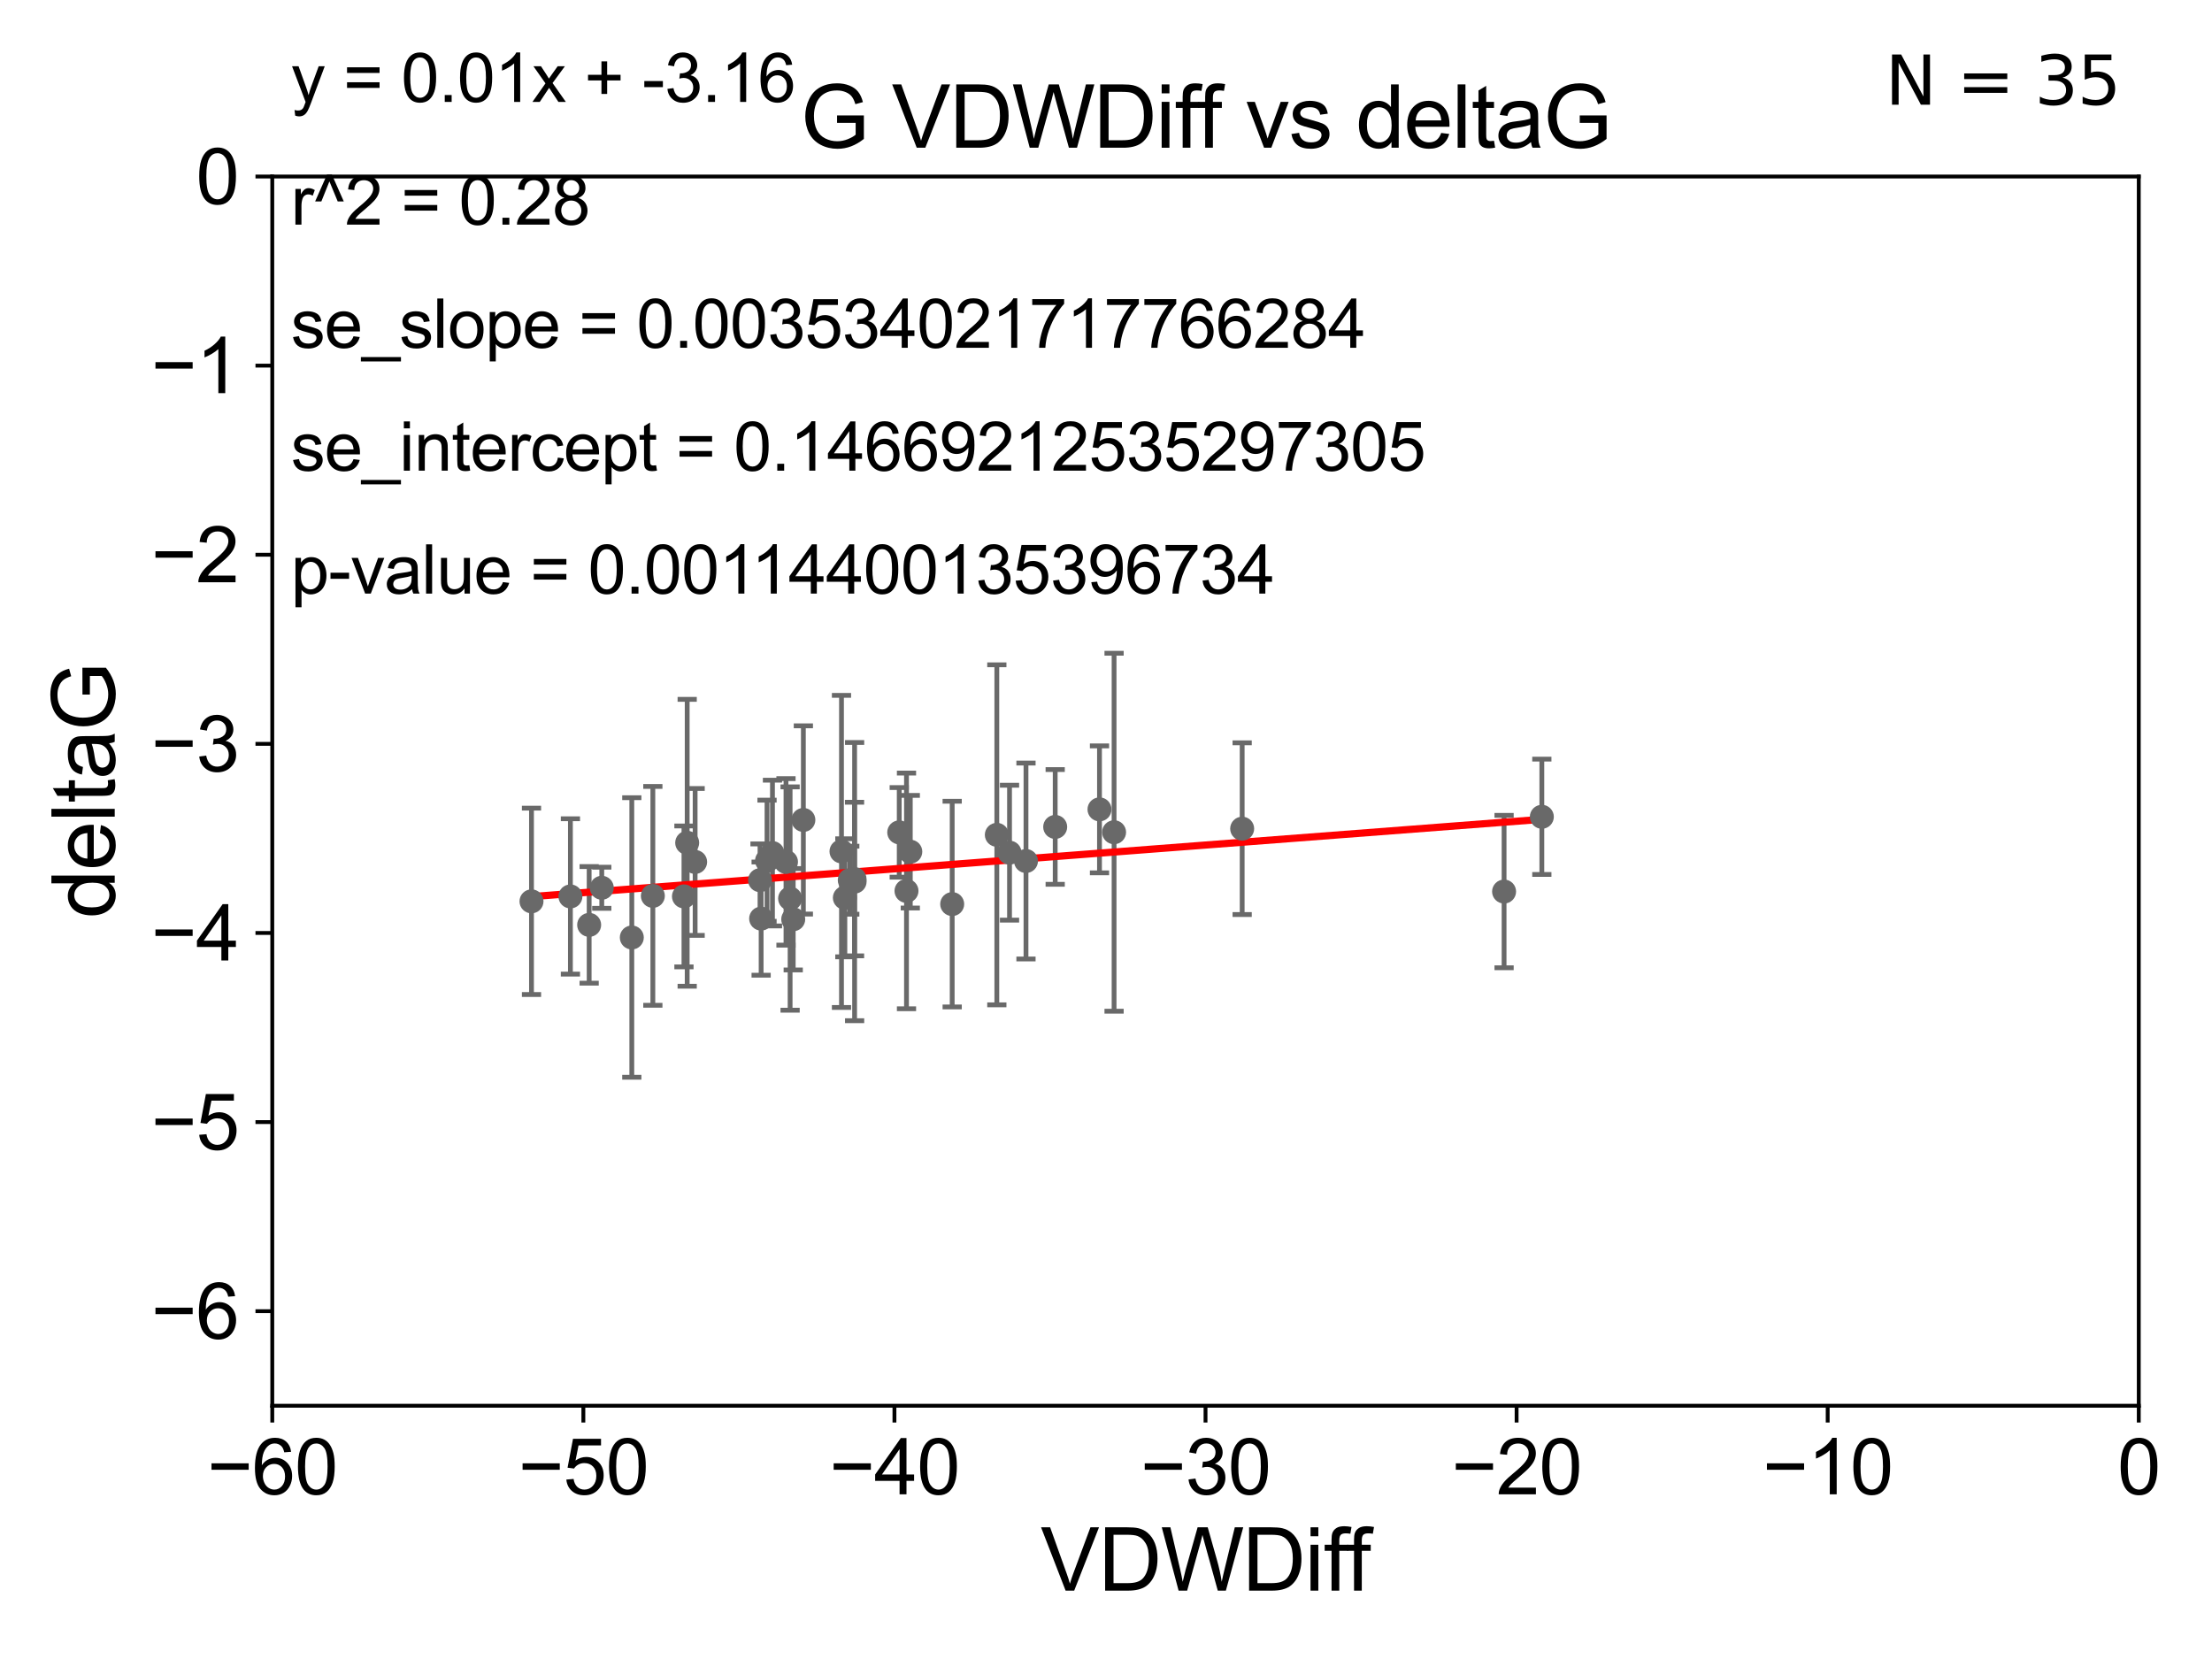 <?xml version="1.0" encoding="utf-8" standalone="no"?>
<!DOCTYPE svg PUBLIC "-//W3C//DTD SVG 1.1//EN"
  "http://www.w3.org/Graphics/SVG/1.1/DTD/svg11.dtd">
<svg xmlns:xlink="http://www.w3.org/1999/xlink" width="460.8pt" height="345.6pt" viewBox="0 0 460.8 345.6" xmlns="http://www.w3.org/2000/svg" version="1.1">
 <defs>
  <style type="text/css">*{stroke-linejoin: round; stroke-linecap: butt}</style>
 </defs>
 <g id="figure_1">
  <g id="patch_1">
   <path d="M 0 345.6 
L 460.8 345.6 
L 460.8 0 
L 0 0 
z
" style="fill: #ffffff"/>
  </g>
  <g id="axes_1">
   <g id="patch_2">
    <path d="M 56.72 292.84 
L 445.545 292.84 
L 445.545 36.775 
L 56.72 36.775 
z
" style="fill: #ffffff"/>
   </g>
   <g id="PathCollection_1">
    <defs>
     <path id="mc9f747bb40" d="M 0 1.118 
C 0.297 1.118 0.581 1 0.791 0.791 
C 1 0.581 1.118 0.297 1.118 0 
C 1.118 -0.297 1 -0.581 0.791 -0.791 
C 0.581 -1 0.297 -1.118 0 -1.118 
C -0.297 -1.118 -0.581 -1 -0.791 -0.791 
C -1 -0.581 -1.118 -0.297 -1.118 0 
C -1.118 0.297 -1 0.581 -0.791 0.791 
C -0.581 1 -0.297 1.118 0 1.118 
z
" style="stroke: #696969"/>
    </defs>
    <g clip-path="url(#pb85910fb99)">
     <use xlink:href="#mc9f747bb40" x="158.326" y="183.361" style="fill: #696969; stroke: #696969"/>
     <use xlink:href="#mc9f747bb40" x="136.001" y="186.627" style="fill: #696969; stroke: #696969"/>
     <use xlink:href="#mc9f747bb40" x="160.919" y="177.712" style="fill: #696969; stroke: #696969"/>
     <use xlink:href="#mc9f747bb40" x="110.721" y="187.766" style="fill: #696969; stroke: #696969"/>
     <use xlink:href="#mc9f747bb40" x="177.024" y="183.361" style="fill: #696969; stroke: #696969"/>
     <use xlink:href="#mc9f747bb40" x="159.786" y="179.304" style="fill: #696969; stroke: #696969"/>
     <use xlink:href="#mc9f747bb40" x="158.558" y="191.362" style="fill: #696969; stroke: #696969"/>
     <use xlink:href="#mc9f747bb40" x="122.733" y="192.668" style="fill: #696969; stroke: #696969"/>
     <use xlink:href="#mc9f747bb40" x="167.356" y="170.809" style="fill: #696969; stroke: #696969"/>
     <use xlink:href="#mc9f747bb40" x="187.327" y="173.397" style="fill: #696969; stroke: #696969"/>
     <use xlink:href="#mc9f747bb40" x="143.154" y="175.566" style="fill: #696969; stroke: #696969"/>
     <use xlink:href="#mc9f747bb40" x="118.828" y="186.743" style="fill: #696969; stroke: #696969"/>
     <use xlink:href="#mc9f747bb40" x="178.015" y="183.121" style="fill: #696969; stroke: #696969"/>
     <use xlink:href="#mc9f747bb40" x="142.48" y="186.741" style="fill: #696969; stroke: #696969"/>
     <use xlink:href="#mc9f747bb40" x="188.839" y="185.595" style="fill: #696969; stroke: #696969"/>
     <use xlink:href="#mc9f747bb40" x="163.736" y="179.547" style="fill: #696969; stroke: #696969"/>
     <use xlink:href="#mc9f747bb40" x="178.03" y="183.656" style="fill: #696969; stroke: #696969"/>
     <use xlink:href="#mc9f747bb40" x="175.297" y="177.365" style="fill: #696969; stroke: #696969"/>
     <use xlink:href="#mc9f747bb40" x="131.617" y="195.295" style="fill: #696969; stroke: #696969"/>
     <use xlink:href="#mc9f747bb40" x="176" y="187.024" style="fill: #696969; stroke: #696969"/>
     <use xlink:href="#mc9f747bb40" x="164.595" y="187.184" style="fill: #696969; stroke: #696969"/>
     <use xlink:href="#mc9f747bb40" x="125.359" y="184.94" style="fill: #696969; stroke: #696969"/>
     <use xlink:href="#mc9f747bb40" x="144.808" y="179.561" style="fill: #696969; stroke: #696969"/>
     <use xlink:href="#mc9f747bb40" x="165.243" y="191.497" style="fill: #696969; stroke: #696969"/>
     <use xlink:href="#mc9f747bb40" x="219.816" y="172.264" style="fill: #696969; stroke: #696969"/>
     <use xlink:href="#mc9f747bb40" x="198.358" y="188.337" style="fill: #696969; stroke: #696969"/>
     <use xlink:href="#mc9f747bb40" x="229.045" y="168.607" style="fill: #696969; stroke: #696969"/>
     <use xlink:href="#mc9f747bb40" x="210.303" y="177.627" style="fill: #696969; stroke: #696969"/>
     <use xlink:href="#mc9f747bb40" x="189.631" y="177.423" style="fill: #696969; stroke: #696969"/>
     <use xlink:href="#mc9f747bb40" x="207.658" y="173.908" style="fill: #696969; stroke: #696969"/>
     <use xlink:href="#mc9f747bb40" x="232.083" y="173.37" style="fill: #696969; stroke: #696969"/>
     <use xlink:href="#mc9f747bb40" x="213.731" y="179.365" style="fill: #696969; stroke: #696969"/>
     <use xlink:href="#mc9f747bb40" x="258.766" y="172.629" style="fill: #696969; stroke: #696969"/>
     <use xlink:href="#mc9f747bb40" x="313.328" y="185.726" style="fill: #696969; stroke: #696969"/>
     <use xlink:href="#mc9f747bb40" x="321.193" y="170.152" style="fill: #696969; stroke: #696969"/>
    </g>
   </g>
   <g id="matplotlib.axis_1">
    <g id="xtick_1">
     <g id="line2d_1">
      <defs>
       <path id="m794a312d52" d="M 0 0 
L 0 3.5 
" style="stroke: #000000; stroke-width: 0.8"/>
      </defs>
      <g>
       <use xlink:href="#m794a312d52" x="56.72" y="292.84" style="stroke: #000000; stroke-width: 0.8"/>
      </g>
     </g>
     <g id="text_1">
      <!-- −60 -->
      <g transform="translate(43.15 311.293)scale(0.16 -0.16)">
       <defs>
        <path id="ArialMT-2212" d="M 3381 1997 
L 356 1997 
L 356 2522 
L 3381 2522 
L 3381 1997 
z
" transform="scale(0.016)"/>
        <path id="ArialMT-36" d="M 3184 3459 
L 2625 3416 
Q 2550 3747 2413 3897 
Q 2184 4138 1850 4138 
Q 1581 4138 1378 3988 
Q 1113 3794 959 3422 
Q 806 3050 800 2363 
Q 1003 2672 1297 2822 
Q 1591 2972 1913 2972 
Q 2475 2972 2870 2558 
Q 3266 2144 3266 1488 
Q 3266 1056 3080 686 
Q 2894 316 2569 119 
Q 2244 -78 1831 -78 
Q 1128 -78 684 439 
Q 241 956 241 2144 
Q 241 3472 731 4075 
Q 1159 4600 1884 4600 
Q 2425 4600 2770 4297 
Q 3116 3994 3184 3459 
z
M 888 1484 
Q 888 1194 1011 928 
Q 1134 663 1356 523 
Q 1578 384 1822 384 
Q 2178 384 2434 671 
Q 2691 959 2691 1453 
Q 2691 1928 2437 2201 
Q 2184 2475 1800 2475 
Q 1419 2475 1153 2201 
Q 888 1928 888 1484 
z
" transform="scale(0.016)"/>
        <path id="ArialMT-30" d="M 266 2259 
Q 266 3072 433 3567 
Q 600 4063 929 4331 
Q 1259 4600 1759 4600 
Q 2128 4600 2406 4451 
Q 2684 4303 2865 4023 
Q 3047 3744 3150 3342 
Q 3253 2941 3253 2259 
Q 3253 1453 3087 958 
Q 2922 463 2592 192 
Q 2263 -78 1759 -78 
Q 1097 -78 719 397 
Q 266 969 266 2259 
z
M 844 2259 
Q 844 1131 1108 757 
Q 1372 384 1759 384 
Q 2147 384 2411 759 
Q 2675 1134 2675 2259 
Q 2675 3391 2411 3762 
Q 2147 4134 1753 4134 
Q 1366 4134 1134 3806 
Q 844 3388 844 2259 
z
" transform="scale(0.016)"/>
       </defs>
       <use xlink:href="#ArialMT-2212"/>
       <use xlink:href="#ArialMT-36" x="58.398"/>
       <use xlink:href="#ArialMT-30" x="114.014"/>
      </g>
     </g>
    </g>
    <g id="xtick_2">
     <g id="line2d_2">
      <g>
       <use xlink:href="#m794a312d52" x="121.524" y="292.84" style="stroke: #000000; stroke-width: 0.8"/>
      </g>
     </g>
     <g id="text_2">
      <!-- −50 -->
      <g transform="translate(107.954 311.293)scale(0.16 -0.16)">
       <defs>
        <path id="ArialMT-35" d="M 266 1200 
L 856 1250 
Q 922 819 1161 601 
Q 1400 384 1738 384 
Q 2144 384 2425 690 
Q 2706 997 2706 1503 
Q 2706 1984 2436 2262 
Q 2166 2541 1728 2541 
Q 1456 2541 1237 2417 
Q 1019 2294 894 2097 
L 366 2166 
L 809 4519 
L 3088 4519 
L 3088 3981 
L 1259 3981 
L 1013 2750 
Q 1425 3038 1878 3038 
Q 2478 3038 2890 2622 
Q 3303 2206 3303 1553 
Q 3303 931 2941 478 
Q 2500 -78 1738 -78 
Q 1113 -78 717 272 
Q 322 622 266 1200 
z
" transform="scale(0.016)"/>
       </defs>
       <use xlink:href="#ArialMT-2212"/>
       <use xlink:href="#ArialMT-35" x="58.398"/>
       <use xlink:href="#ArialMT-30" x="114.014"/>
      </g>
     </g>
    </g>
    <g id="xtick_3">
     <g id="line2d_3">
      <g>
       <use xlink:href="#m794a312d52" x="186.328" y="292.84" style="stroke: #000000; stroke-width: 0.8"/>
      </g>
     </g>
     <g id="text_3">
      <!-- −40 -->
      <g transform="translate(172.758 311.293)scale(0.16 -0.16)">
       <defs>
        <path id="ArialMT-34" d="M 2069 0 
L 2069 1097 
L 81 1097 
L 81 1613 
L 2172 4581 
L 2631 4581 
L 2631 1613 
L 3250 1613 
L 3250 1097 
L 2631 1097 
L 2631 0 
L 2069 0 
z
M 2069 1613 
L 2069 3678 
L 634 1613 
L 2069 1613 
z
" transform="scale(0.016)"/>
       </defs>
       <use xlink:href="#ArialMT-2212"/>
       <use xlink:href="#ArialMT-34" x="58.398"/>
       <use xlink:href="#ArialMT-30" x="114.014"/>
      </g>
     </g>
    </g>
    <g id="xtick_4">
     <g id="line2d_4">
      <g>
       <use xlink:href="#m794a312d52" x="251.132" y="292.84" style="stroke: #000000; stroke-width: 0.8"/>
      </g>
     </g>
     <g id="text_4">
      <!-- −30 -->
      <g transform="translate(237.562 311.293)scale(0.16 -0.16)">
       <defs>
        <path id="ArialMT-33" d="M 269 1209 
L 831 1284 
Q 928 806 1161 595 
Q 1394 384 1728 384 
Q 2125 384 2398 659 
Q 2672 934 2672 1341 
Q 2672 1728 2419 1979 
Q 2166 2231 1775 2231 
Q 1616 2231 1378 2169 
L 1441 2663 
Q 1497 2656 1531 2656 
Q 1891 2656 2178 2843 
Q 2466 3031 2466 3422 
Q 2466 3731 2256 3934 
Q 2047 4138 1716 4138 
Q 1388 4138 1169 3931 
Q 950 3725 888 3313 
L 325 3413 
Q 428 3978 793 4289 
Q 1159 4600 1703 4600 
Q 2078 4600 2393 4439 
Q 2709 4278 2876 4000 
Q 3044 3722 3044 3409 
Q 3044 3113 2884 2869 
Q 2725 2625 2413 2481 
Q 2819 2388 3044 2092 
Q 3269 1797 3269 1353 
Q 3269 753 2831 336 
Q 2394 -81 1725 -81 
Q 1122 -81 723 278 
Q 325 638 269 1209 
z
" transform="scale(0.016)"/>
       </defs>
       <use xlink:href="#ArialMT-2212"/>
       <use xlink:href="#ArialMT-33" x="58.398"/>
       <use xlink:href="#ArialMT-30" x="114.014"/>
      </g>
     </g>
    </g>
    <g id="xtick_5">
     <g id="line2d_5">
      <g>
       <use xlink:href="#m794a312d52" x="315.937" y="292.84" style="stroke: #000000; stroke-width: 0.8"/>
      </g>
     </g>
     <g id="text_5">
      <!-- −20 -->
      <g transform="translate(302.367 311.293)scale(0.16 -0.16)">
       <defs>
        <path id="ArialMT-32" d="M 3222 541 
L 3222 0 
L 194 0 
Q 188 203 259 391 
Q 375 700 629 1000 
Q 884 1300 1366 1694 
Q 2113 2306 2375 2664 
Q 2638 3022 2638 3341 
Q 2638 3675 2398 3904 
Q 2159 4134 1775 4134 
Q 1369 4134 1125 3890 
Q 881 3647 878 3216 
L 300 3275 
Q 359 3922 746 4261 
Q 1134 4600 1788 4600 
Q 2447 4600 2831 4234 
Q 3216 3869 3216 3328 
Q 3216 3053 3103 2787 
Q 2991 2522 2730 2228 
Q 2469 1934 1863 1422 
Q 1356 997 1212 845 
Q 1069 694 975 541 
L 3222 541 
z
" transform="scale(0.016)"/>
       </defs>
       <use xlink:href="#ArialMT-2212"/>
       <use xlink:href="#ArialMT-32" x="58.398"/>
       <use xlink:href="#ArialMT-30" x="114.014"/>
      </g>
     </g>
    </g>
    <g id="xtick_6">
     <g id="line2d_6">
      <g>
       <use xlink:href="#m794a312d52" x="380.741" y="292.84" style="stroke: #000000; stroke-width: 0.8"/>
      </g>
     </g>
     <g id="text_6">
      <!-- −10 -->
      <g transform="translate(367.171 311.293)scale(0.16 -0.16)">
       <defs>
        <path id="ArialMT-31" d="M 2384 0 
L 1822 0 
L 1822 3584 
Q 1619 3391 1289 3197 
Q 959 3003 697 2906 
L 697 3450 
Q 1169 3672 1522 3987 
Q 1875 4303 2022 4600 
L 2384 4600 
L 2384 0 
z
" transform="scale(0.016)"/>
       </defs>
       <use xlink:href="#ArialMT-2212"/>
       <use xlink:href="#ArialMT-31" x="58.398"/>
       <use xlink:href="#ArialMT-30" x="114.014"/>
      </g>
     </g>
    </g>
    <g id="xtick_7">
     <g id="line2d_7">
      <g>
       <use xlink:href="#m794a312d52" x="445.545" y="292.84" style="stroke: #000000; stroke-width: 0.8"/>
      </g>
     </g>
     <g id="text_7">
      <!-- 0 -->
      <g transform="translate(441.096 311.293)scale(0.16 -0.16)">
       <use xlink:href="#ArialMT-30"/>
      </g>
     </g>
    </g>
    <g id="text_8">
     <!-- VDWDiff -->
     <g transform="translate(216.792 331.357)scale(0.18 -0.18)">
      <defs>
       <path id="ArialMT-56" d="M 1803 0 
L 28 4581 
L 684 4581 
L 1875 1253 
Q 2019 853 2116 503 
Q 2222 878 2363 1253 
L 3600 4581 
L 4219 4581 
L 2425 0 
L 1803 0 
z
" transform="scale(0.016)"/>
       <path id="ArialMT-44" d="M 494 0 
L 494 4581 
L 2072 4581 
Q 2606 4581 2888 4516 
Q 3281 4425 3559 4188 
Q 3922 3881 4101 3404 
Q 4281 2928 4281 2316 
Q 4281 1794 4159 1391 
Q 4038 988 3847 723 
Q 3656 459 3429 307 
Q 3203 156 2883 78 
Q 2563 0 2147 0 
L 494 0 
z
M 1100 541 
L 2078 541 
Q 2531 541 2789 625 
Q 3047 709 3200 863 
Q 3416 1078 3536 1442 
Q 3656 1806 3656 2325 
Q 3656 3044 3420 3430 
Q 3184 3816 2847 3947 
Q 2603 4041 2063 4041 
L 1100 4041 
L 1100 541 
z
" transform="scale(0.016)"/>
       <path id="ArialMT-57" d="M 1294 0 
L 78 4581 
L 700 4581 
L 1397 1578 
Q 1509 1106 1591 641 
Q 1766 1375 1797 1488 
L 2669 4581 
L 3400 4581 
L 4056 2263 
Q 4303 1400 4413 641 
Q 4500 1075 4641 1638 
L 5359 4581 
L 5969 4581 
L 4713 0 
L 4128 0 
L 3163 3491 
Q 3041 3928 3019 4028 
Q 2947 3713 2884 3491 
L 1913 0 
L 1294 0 
z
" transform="scale(0.016)"/>
       <path id="ArialMT-69" d="M 425 3934 
L 425 4581 
L 988 4581 
L 988 3934 
L 425 3934 
z
M 425 0 
L 425 3319 
L 988 3319 
L 988 0 
L 425 0 
z
" transform="scale(0.016)"/>
       <path id="ArialMT-66" d="M 556 0 
L 556 2881 
L 59 2881 
L 59 3319 
L 556 3319 
L 556 3672 
Q 556 4006 616 4169 
Q 697 4388 901 4523 
Q 1106 4659 1475 4659 
Q 1713 4659 2000 4603 
L 1916 4113 
Q 1741 4144 1584 4144 
Q 1328 4144 1222 4034 
Q 1116 3925 1116 3625 
L 1116 3319 
L 1763 3319 
L 1763 2881 
L 1116 2881 
L 1116 0 
L 556 0 
z
" transform="scale(0.016)"/>
      </defs>
      <use xlink:href="#ArialMT-56"/>
      <use xlink:href="#ArialMT-44" x="66.699"/>
      <use xlink:href="#ArialMT-57" x="138.916"/>
      <use xlink:href="#ArialMT-44" x="233.301"/>
      <use xlink:href="#ArialMT-69" x="305.518"/>
      <use xlink:href="#ArialMT-66" x="327.734"/>
      <use xlink:href="#ArialMT-66" x="353.768"/>
     </g>
    </g>
   </g>
   <g id="matplotlib.axis_2">
    <g id="ytick_1">
     <g id="line2d_8">
      <defs>
       <path id="m32ff23b538" d="M 0 0 
L -3.5 0 
" style="stroke: #000000; stroke-width: 0.8"/>
      </defs>
      <g>
       <use xlink:href="#m32ff23b538" x="56.72" y="273.143" style="stroke: #000000; stroke-width: 0.8"/>
      </g>
     </g>
     <g id="text_9">
      <!-- −6 -->
      <g transform="translate(31.477 278.869)scale(0.16 -0.16)">
       <use xlink:href="#ArialMT-2212"/>
       <use xlink:href="#ArialMT-36" x="58.398"/>
      </g>
     </g>
    </g>
    <g id="ytick_2">
     <g id="line2d_9">
      <g>
       <use xlink:href="#m32ff23b538" x="56.72" y="233.748" style="stroke: #000000; stroke-width: 0.8"/>
      </g>
     </g>
     <g id="text_10">
      <!-- −5 -->
      <g transform="translate(31.477 239.474)scale(0.16 -0.16)">
       <use xlink:href="#ArialMT-2212"/>
       <use xlink:href="#ArialMT-35" x="58.398"/>
      </g>
     </g>
    </g>
    <g id="ytick_3">
     <g id="line2d_10">
      <g>
       <use xlink:href="#m32ff23b538" x="56.72" y="194.353" style="stroke: #000000; stroke-width: 0.8"/>
      </g>
     </g>
     <g id="text_11">
      <!-- −4 -->
      <g transform="translate(31.477 200.08)scale(0.16 -0.16)">
       <use xlink:href="#ArialMT-2212"/>
       <use xlink:href="#ArialMT-34" x="58.398"/>
      </g>
     </g>
    </g>
    <g id="ytick_4">
     <g id="line2d_11">
      <g>
       <use xlink:href="#m32ff23b538" x="56.72" y="154.959" style="stroke: #000000; stroke-width: 0.8"/>
      </g>
     </g>
     <g id="text_12">
      <!-- −3 -->
      <g transform="translate(31.477 160.685)scale(0.16 -0.16)">
       <use xlink:href="#ArialMT-2212"/>
       <use xlink:href="#ArialMT-33" x="58.398"/>
      </g>
     </g>
    </g>
    <g id="ytick_5">
     <g id="line2d_12">
      <g>
       <use xlink:href="#m32ff23b538" x="56.72" y="115.564" style="stroke: #000000; stroke-width: 0.8"/>
      </g>
     </g>
     <g id="text_13">
      <!-- −2 -->
      <g transform="translate(31.477 121.29)scale(0.16 -0.16)">
       <use xlink:href="#ArialMT-2212"/>
       <use xlink:href="#ArialMT-32" x="58.398"/>
      </g>
     </g>
    </g>
    <g id="ytick_6">
     <g id="line2d_13">
      <g>
       <use xlink:href="#m32ff23b538" x="56.72" y="76.17" style="stroke: #000000; stroke-width: 0.8"/>
      </g>
     </g>
     <g id="text_14">
      <!-- −1 -->
      <g transform="translate(31.477 81.896)scale(0.16 -0.16)">
       <use xlink:href="#ArialMT-2212"/>
       <use xlink:href="#ArialMT-31" x="58.398"/>
      </g>
     </g>
    </g>
    <g id="ytick_7">
     <g id="line2d_14">
      <g>
       <use xlink:href="#m32ff23b538" x="56.72" y="36.775" style="stroke: #000000; stroke-width: 0.8"/>
      </g>
     </g>
     <g id="text_15">
      <!-- 0 -->
      <g transform="translate(40.822 42.501)scale(0.16 -0.16)">
       <use xlink:href="#ArialMT-30"/>
      </g>
     </g>
    </g>
    <g id="text_16">
     <!-- deltaG -->
     <g transform="translate(23.9 191.322)rotate(-90)scale(0.18 -0.18)">
      <defs>
       <path id="ArialMT-64" d="M 2575 0 
L 2575 419 
Q 2259 -75 1647 -75 
Q 1250 -75 917 144 
Q 584 363 401 755 
Q 219 1147 219 1656 
Q 219 2153 384 2558 
Q 550 2963 881 3178 
Q 1213 3394 1622 3394 
Q 1922 3394 2156 3267 
Q 2391 3141 2538 2938 
L 2538 4581 
L 3097 4581 
L 3097 0 
L 2575 0 
z
M 797 1656 
Q 797 1019 1065 703 
Q 1334 388 1700 388 
Q 2069 388 2326 689 
Q 2584 991 2584 1609 
Q 2584 2291 2321 2609 
Q 2059 2928 1675 2928 
Q 1300 2928 1048 2622 
Q 797 2316 797 1656 
z
" transform="scale(0.016)"/>
       <path id="ArialMT-65" d="M 2694 1069 
L 3275 997 
Q 3138 488 2766 206 
Q 2394 -75 1816 -75 
Q 1088 -75 661 373 
Q 234 822 234 1631 
Q 234 2469 665 2931 
Q 1097 3394 1784 3394 
Q 2450 3394 2872 2941 
Q 3294 2488 3294 1666 
Q 3294 1616 3291 1516 
L 816 1516 
Q 847 969 1125 678 
Q 1403 388 1819 388 
Q 2128 388 2347 550 
Q 2566 713 2694 1069 
z
M 847 1978 
L 2700 1978 
Q 2663 2397 2488 2606 
Q 2219 2931 1791 2931 
Q 1403 2931 1139 2672 
Q 875 2413 847 1978 
z
" transform="scale(0.016)"/>
       <path id="ArialMT-6c" d="M 409 0 
L 409 4581 
L 972 4581 
L 972 0 
L 409 0 
z
" transform="scale(0.016)"/>
       <path id="ArialMT-74" d="M 1650 503 
L 1731 6 
Q 1494 -44 1306 -44 
Q 1000 -44 831 53 
Q 663 150 594 308 
Q 525 466 525 972 
L 525 2881 
L 113 2881 
L 113 3319 
L 525 3319 
L 525 4141 
L 1084 4478 
L 1084 3319 
L 1650 3319 
L 1650 2881 
L 1084 2881 
L 1084 941 
Q 1084 700 1114 631 
Q 1144 563 1211 522 
Q 1278 481 1403 481 
Q 1497 481 1650 503 
z
" transform="scale(0.016)"/>
       <path id="ArialMT-61" d="M 2588 409 
Q 2275 144 1986 34 
Q 1697 -75 1366 -75 
Q 819 -75 525 192 
Q 231 459 231 875 
Q 231 1119 342 1320 
Q 453 1522 633 1644 
Q 813 1766 1038 1828 
Q 1203 1872 1538 1913 
Q 2219 1994 2541 2106 
Q 2544 2222 2544 2253 
Q 2544 2597 2384 2738 
Q 2169 2928 1744 2928 
Q 1347 2928 1158 2789 
Q 969 2650 878 2297 
L 328 2372 
Q 403 2725 575 2942 
Q 747 3159 1072 3276 
Q 1397 3394 1825 3394 
Q 2250 3394 2515 3294 
Q 2781 3194 2906 3042 
Q 3031 2891 3081 2659 
Q 3109 2516 3109 2141 
L 3109 1391 
Q 3109 606 3145 398 
Q 3181 191 3288 0 
L 2700 0 
Q 2613 175 2588 409 
z
M 2541 1666 
Q 2234 1541 1622 1453 
Q 1275 1403 1131 1340 
Q 988 1278 909 1158 
Q 831 1038 831 891 
Q 831 666 1001 516 
Q 1172 366 1500 366 
Q 1825 366 2078 508 
Q 2331 650 2450 897 
Q 2541 1088 2541 1459 
L 2541 1666 
z
" transform="scale(0.016)"/>
       <path id="ArialMT-47" d="M 2638 1797 
L 2638 2334 
L 4578 2338 
L 4578 638 
Q 4131 281 3656 101 
Q 3181 -78 2681 -78 
Q 2006 -78 1454 211 
Q 903 500 622 1047 
Q 341 1594 341 2269 
Q 341 2938 620 3517 
Q 900 4097 1425 4378 
Q 1950 4659 2634 4659 
Q 3131 4659 3532 4498 
Q 3934 4338 4162 4050 
Q 4391 3763 4509 3300 
L 3963 3150 
Q 3859 3500 3706 3700 
Q 3553 3900 3268 4020 
Q 2984 4141 2638 4141 
Q 2222 4141 1919 4014 
Q 1616 3888 1430 3681 
Q 1244 3475 1141 3228 
Q 966 2803 966 2306 
Q 966 1694 1177 1281 
Q 1388 869 1791 669 
Q 2194 469 2647 469 
Q 3041 469 3416 620 
Q 3791 772 3984 944 
L 3984 1797 
L 2638 1797 
z
" transform="scale(0.016)"/>
      </defs>
      <use xlink:href="#ArialMT-64"/>
      <use xlink:href="#ArialMT-65" x="55.615"/>
      <use xlink:href="#ArialMT-6c" x="111.23"/>
      <use xlink:href="#ArialMT-74" x="133.447"/>
      <use xlink:href="#ArialMT-61" x="161.23"/>
      <use xlink:href="#ArialMT-47" x="216.846"/>
     </g>
    </g>
   </g>
   <g id="LineCollection_1">
    <path d="M 158.326 190.918 
L 158.326 175.804 
" clip-path="url(#pb85910fb99)" style="fill: none; stroke: #696969"/>
    <path d="M 136.001 209.422 
L 136.001 163.832 
" clip-path="url(#pb85910fb99)" style="fill: none; stroke: #696969"/>
    <path d="M 160.919 192.894 
L 160.919 162.53 
" clip-path="url(#pb85910fb99)" style="fill: none; stroke: #696969"/>
    <path d="M 110.721 207.177 
L 110.721 168.355 
" clip-path="url(#pb85910fb99)" style="fill: none; stroke: #696969"/>
    <path d="M 177.024 190.447 
L 177.024 176.274 
" clip-path="url(#pb85910fb99)" style="fill: none; stroke: #696969"/>
    <path d="M 159.786 191.921 
L 159.786 166.688 
" clip-path="url(#pb85910fb99)" style="fill: none; stroke: #696969"/>
    <path d="M 158.558 203.155 
L 158.558 179.569 
" clip-path="url(#pb85910fb99)" style="fill: none; stroke: #696969"/>
    <path d="M 122.733 204.811 
L 122.733 180.525 
" clip-path="url(#pb85910fb99)" style="fill: none; stroke: #696969"/>
    <path d="M 167.356 190.416 
L 167.356 151.203 
" clip-path="url(#pb85910fb99)" style="fill: none; stroke: #696969"/>
    <path d="M 187.327 182.729 
L 187.327 164.065 
" clip-path="url(#pb85910fb99)" style="fill: none; stroke: #696969"/>
    <path d="M 143.154 205.447 
L 143.154 145.685 
" clip-path="url(#pb85910fb99)" style="fill: none; stroke: #696969"/>
    <path d="M 118.828 202.923 
L 118.828 170.563 
" clip-path="url(#pb85910fb99)" style="fill: none; stroke: #696969"/>
    <path d="M 178.015 199.12 
L 178.015 167.123 
" clip-path="url(#pb85910fb99)" style="fill: none; stroke: #696969"/>
    <path d="M 142.48 201.422 
L 142.48 172.061 
" clip-path="url(#pb85910fb99)" style="fill: none; stroke: #696969"/>
    <path d="M 188.839 210.144 
L 188.839 161.047 
" clip-path="url(#pb85910fb99)" style="fill: none; stroke: #696969"/>
    <path d="M 163.736 196.891 
L 163.736 162.203 
" clip-path="url(#pb85910fb99)" style="fill: none; stroke: #696969"/>
    <path d="M 178.03 212.633 
L 178.03 154.679 
" clip-path="url(#pb85910fb99)" style="fill: none; stroke: #696969"/>
    <path d="M 175.297 209.872 
L 175.297 144.859 
" clip-path="url(#pb85910fb99)" style="fill: none; stroke: #696969"/>
    <path d="M 131.617 224.411 
L 131.617 166.18 
" clip-path="url(#pb85910fb99)" style="fill: none; stroke: #696969"/>
    <path d="M 176 199.324 
L 176 174.725 
" clip-path="url(#pb85910fb99)" style="fill: none; stroke: #696969"/>
    <path d="M 164.595 210.444 
L 164.595 163.924 
" clip-path="url(#pb85910fb99)" style="fill: none; stroke: #696969"/>
    <path d="M 125.359 189.225 
L 125.359 180.655 
" clip-path="url(#pb85910fb99)" style="fill: none; stroke: #696969"/>
    <path d="M 144.808 194.86 
L 144.808 164.263 
" clip-path="url(#pb85910fb99)" style="fill: none; stroke: #696969"/>
    <path d="M 165.243 202.055 
L 165.243 180.939 
" clip-path="url(#pb85910fb99)" style="fill: none; stroke: #696969"/>
    <path d="M 219.816 184.214 
L 219.816 160.315 
" clip-path="url(#pb85910fb99)" style="fill: none; stroke: #696969"/>
    <path d="M 198.358 209.758 
L 198.358 166.916 
" clip-path="url(#pb85910fb99)" style="fill: none; stroke: #696969"/>
    <path d="M 229.045 181.833 
L 229.045 155.381 
" clip-path="url(#pb85910fb99)" style="fill: none; stroke: #696969"/>
    <path d="M 210.303 191.679 
L 210.303 163.576 
" clip-path="url(#pb85910fb99)" style="fill: none; stroke: #696969"/>
    <path d="M 189.631 189.152 
L 189.631 165.694 
" clip-path="url(#pb85910fb99)" style="fill: none; stroke: #696969"/>
    <path d="M 207.658 209.327 
L 207.658 138.489 
" clip-path="url(#pb85910fb99)" style="fill: none; stroke: #696969"/>
    <path d="M 232.083 210.653 
L 232.083 136.087 
" clip-path="url(#pb85910fb99)" style="fill: none; stroke: #696969"/>
    <path d="M 213.731 199.772 
L 213.731 158.959 
" clip-path="url(#pb85910fb99)" style="fill: none; stroke: #696969"/>
    <path d="M 258.766 190.515 
L 258.766 154.744 
" clip-path="url(#pb85910fb99)" style="fill: none; stroke: #696969"/>
    <path d="M 313.328 201.602 
L 313.328 169.849 
" clip-path="url(#pb85910fb99)" style="fill: none; stroke: #696969"/>
    <path d="M 321.193 182.166 
L 321.193 158.137 
" clip-path="url(#pb85910fb99)" style="fill: none; stroke: #696969"/>
   </g>
   <g id="line2d_15">
    <defs>
     <path id="mccc050a354" d="M 2 0 
L -2 -0 
" style="stroke: #696969"/>
    </defs>
    <g clip-path="url(#pb85910fb99)">
     <use xlink:href="#mccc050a354" x="158.326" y="190.918" style="fill: #696969; stroke: #696969"/>
     <use xlink:href="#mccc050a354" x="136.001" y="209.422" style="fill: #696969; stroke: #696969"/>
     <use xlink:href="#mccc050a354" x="160.919" y="192.894" style="fill: #696969; stroke: #696969"/>
     <use xlink:href="#mccc050a354" x="110.721" y="207.177" style="fill: #696969; stroke: #696969"/>
     <use xlink:href="#mccc050a354" x="177.024" y="190.447" style="fill: #696969; stroke: #696969"/>
     <use xlink:href="#mccc050a354" x="159.786" y="191.921" style="fill: #696969; stroke: #696969"/>
     <use xlink:href="#mccc050a354" x="158.558" y="203.155" style="fill: #696969; stroke: #696969"/>
     <use xlink:href="#mccc050a354" x="122.733" y="204.811" style="fill: #696969; stroke: #696969"/>
     <use xlink:href="#mccc050a354" x="167.356" y="190.416" style="fill: #696969; stroke: #696969"/>
     <use xlink:href="#mccc050a354" x="187.327" y="182.729" style="fill: #696969; stroke: #696969"/>
     <use xlink:href="#mccc050a354" x="143.154" y="205.447" style="fill: #696969; stroke: #696969"/>
     <use xlink:href="#mccc050a354" x="118.828" y="202.923" style="fill: #696969; stroke: #696969"/>
     <use xlink:href="#mccc050a354" x="178.015" y="199.12" style="fill: #696969; stroke: #696969"/>
     <use xlink:href="#mccc050a354" x="142.48" y="201.422" style="fill: #696969; stroke: #696969"/>
     <use xlink:href="#mccc050a354" x="188.839" y="210.144" style="fill: #696969; stroke: #696969"/>
     <use xlink:href="#mccc050a354" x="163.736" y="196.891" style="fill: #696969; stroke: #696969"/>
     <use xlink:href="#mccc050a354" x="178.03" y="212.633" style="fill: #696969; stroke: #696969"/>
     <use xlink:href="#mccc050a354" x="175.297" y="209.872" style="fill: #696969; stroke: #696969"/>
     <use xlink:href="#mccc050a354" x="131.617" y="224.411" style="fill: #696969; stroke: #696969"/>
     <use xlink:href="#mccc050a354" x="176" y="199.324" style="fill: #696969; stroke: #696969"/>
     <use xlink:href="#mccc050a354" x="164.595" y="210.444" style="fill: #696969; stroke: #696969"/>
     <use xlink:href="#mccc050a354" x="125.359" y="189.225" style="fill: #696969; stroke: #696969"/>
     <use xlink:href="#mccc050a354" x="144.808" y="194.86" style="fill: #696969; stroke: #696969"/>
     <use xlink:href="#mccc050a354" x="165.243" y="202.055" style="fill: #696969; stroke: #696969"/>
     <use xlink:href="#mccc050a354" x="219.816" y="184.214" style="fill: #696969; stroke: #696969"/>
     <use xlink:href="#mccc050a354" x="198.358" y="209.758" style="fill: #696969; stroke: #696969"/>
     <use xlink:href="#mccc050a354" x="229.045" y="181.833" style="fill: #696969; stroke: #696969"/>
     <use xlink:href="#mccc050a354" x="210.303" y="191.679" style="fill: #696969; stroke: #696969"/>
     <use xlink:href="#mccc050a354" x="189.631" y="189.152" style="fill: #696969; stroke: #696969"/>
     <use xlink:href="#mccc050a354" x="207.658" y="209.327" style="fill: #696969; stroke: #696969"/>
     <use xlink:href="#mccc050a354" x="232.083" y="210.653" style="fill: #696969; stroke: #696969"/>
     <use xlink:href="#mccc050a354" x="213.731" y="199.772" style="fill: #696969; stroke: #696969"/>
     <use xlink:href="#mccc050a354" x="258.766" y="190.515" style="fill: #696969; stroke: #696969"/>
     <use xlink:href="#mccc050a354" x="313.328" y="201.602" style="fill: #696969; stroke: #696969"/>
     <use xlink:href="#mccc050a354" x="321.193" y="182.166" style="fill: #696969; stroke: #696969"/>
    </g>
   </g>
   <g id="line2d_16">
    <g clip-path="url(#pb85910fb99)">
     <use xlink:href="#mccc050a354" x="158.326" y="175.804" style="fill: #696969; stroke: #696969"/>
     <use xlink:href="#mccc050a354" x="136.001" y="163.832" style="fill: #696969; stroke: #696969"/>
     <use xlink:href="#mccc050a354" x="160.919" y="162.53" style="fill: #696969; stroke: #696969"/>
     <use xlink:href="#mccc050a354" x="110.721" y="168.355" style="fill: #696969; stroke: #696969"/>
     <use xlink:href="#mccc050a354" x="177.024" y="176.274" style="fill: #696969; stroke: #696969"/>
     <use xlink:href="#mccc050a354" x="159.786" y="166.688" style="fill: #696969; stroke: #696969"/>
     <use xlink:href="#mccc050a354" x="158.558" y="179.569" style="fill: #696969; stroke: #696969"/>
     <use xlink:href="#mccc050a354" x="122.733" y="180.525" style="fill: #696969; stroke: #696969"/>
     <use xlink:href="#mccc050a354" x="167.356" y="151.203" style="fill: #696969; stroke: #696969"/>
     <use xlink:href="#mccc050a354" x="187.327" y="164.065" style="fill: #696969; stroke: #696969"/>
     <use xlink:href="#mccc050a354" x="143.154" y="145.685" style="fill: #696969; stroke: #696969"/>
     <use xlink:href="#mccc050a354" x="118.828" y="170.563" style="fill: #696969; stroke: #696969"/>
     <use xlink:href="#mccc050a354" x="178.015" y="167.123" style="fill: #696969; stroke: #696969"/>
     <use xlink:href="#mccc050a354" x="142.48" y="172.061" style="fill: #696969; stroke: #696969"/>
     <use xlink:href="#mccc050a354" x="188.839" y="161.047" style="fill: #696969; stroke: #696969"/>
     <use xlink:href="#mccc050a354" x="163.736" y="162.203" style="fill: #696969; stroke: #696969"/>
     <use xlink:href="#mccc050a354" x="178.03" y="154.679" style="fill: #696969; stroke: #696969"/>
     <use xlink:href="#mccc050a354" x="175.297" y="144.859" style="fill: #696969; stroke: #696969"/>
     <use xlink:href="#mccc050a354" x="131.617" y="166.18" style="fill: #696969; stroke: #696969"/>
     <use xlink:href="#mccc050a354" x="176" y="174.725" style="fill: #696969; stroke: #696969"/>
     <use xlink:href="#mccc050a354" x="164.595" y="163.924" style="fill: #696969; stroke: #696969"/>
     <use xlink:href="#mccc050a354" x="125.359" y="180.655" style="fill: #696969; stroke: #696969"/>
     <use xlink:href="#mccc050a354" x="144.808" y="164.263" style="fill: #696969; stroke: #696969"/>
     <use xlink:href="#mccc050a354" x="165.243" y="180.939" style="fill: #696969; stroke: #696969"/>
     <use xlink:href="#mccc050a354" x="219.816" y="160.315" style="fill: #696969; stroke: #696969"/>
     <use xlink:href="#mccc050a354" x="198.358" y="166.916" style="fill: #696969; stroke: #696969"/>
     <use xlink:href="#mccc050a354" x="229.045" y="155.381" style="fill: #696969; stroke: #696969"/>
     <use xlink:href="#mccc050a354" x="210.303" y="163.576" style="fill: #696969; stroke: #696969"/>
     <use xlink:href="#mccc050a354" x="189.631" y="165.694" style="fill: #696969; stroke: #696969"/>
     <use xlink:href="#mccc050a354" x="207.658" y="138.489" style="fill: #696969; stroke: #696969"/>
     <use xlink:href="#mccc050a354" x="232.083" y="136.087" style="fill: #696969; stroke: #696969"/>
     <use xlink:href="#mccc050a354" x="213.731" y="158.959" style="fill: #696969; stroke: #696969"/>
     <use xlink:href="#mccc050a354" x="258.766" y="154.744" style="fill: #696969; stroke: #696969"/>
     <use xlink:href="#mccc050a354" x="313.328" y="169.849" style="fill: #696969; stroke: #696969"/>
     <use xlink:href="#mccc050a354" x="321.193" y="158.137" style="fill: #696969; stroke: #696969"/>
    </g>
   </g>
   <g id="line2d_17">
    <path d="M 158.326 183.139 
L 136.001 184.847 
L 160.919 182.94 
L 110.721 186.782 
L 177.024 181.708 
L 159.786 183.027 
L 158.558 183.121 
L 122.733 185.862 
L 167.356 182.448 
L 187.327 180.919 
L 143.154 184.3 
L 118.828 186.161 
L 178.015 181.632 
L 142.48 184.351 
L 188.839 180.804 
L 163.736 182.725 
L 178.03 181.631 
L 175.297 181.84 
L 131.617 185.183 
L 176 181.786 
L 164.595 182.659 
L 125.359 185.662 
L 144.808 184.173 
L 165.243 182.609 
L 219.816 178.433 
L 198.358 180.075 
L 229.045 177.727 
L 210.303 179.161 
L 189.631 180.743 
L 207.658 179.364 
L 232.083 177.495 
L 213.731 178.899 
L 258.766 175.453 
L 313.328 171.277 
L 321.193 170.676 
" clip-path="url(#pb85910fb99)" style="fill: none; stroke: #ff0000; stroke-width: 1.5; stroke-linecap: square"/>
   </g>
   <g id="line2d_18">
    <defs>
     <path id="mc2d220daf1" d="M 0 2 
C 0.53 2 1.039 1.789 1.414 1.414 
C 1.789 1.039 2 0.53 2 0 
C 2 -0.53 1.789 -1.039 1.414 -1.414 
C 1.039 -1.789 0.53 -2 0 -2 
C -0.53 -2 -1.039 -1.789 -1.414 -1.414 
C -1.789 -1.039 -2 -0.53 -2 0 
C -2 0.53 -1.789 1.039 -1.414 1.414 
C -1.039 1.789 -0.53 2 0 2 
z
" style="stroke: #696969"/>
    </defs>
    <g clip-path="url(#pb85910fb99)">
     <use xlink:href="#mc2d220daf1" x="158.326" y="183.361" style="fill: #696969; stroke: #696969"/>
     <use xlink:href="#mc2d220daf1" x="136.001" y="186.627" style="fill: #696969; stroke: #696969"/>
     <use xlink:href="#mc2d220daf1" x="160.919" y="177.712" style="fill: #696969; stroke: #696969"/>
     <use xlink:href="#mc2d220daf1" x="110.721" y="187.766" style="fill: #696969; stroke: #696969"/>
     <use xlink:href="#mc2d220daf1" x="177.024" y="183.361" style="fill: #696969; stroke: #696969"/>
     <use xlink:href="#mc2d220daf1" x="159.786" y="179.304" style="fill: #696969; stroke: #696969"/>
     <use xlink:href="#mc2d220daf1" x="158.558" y="191.362" style="fill: #696969; stroke: #696969"/>
     <use xlink:href="#mc2d220daf1" x="122.733" y="192.668" style="fill: #696969; stroke: #696969"/>
     <use xlink:href="#mc2d220daf1" x="167.356" y="170.809" style="fill: #696969; stroke: #696969"/>
     <use xlink:href="#mc2d220daf1" x="187.327" y="173.397" style="fill: #696969; stroke: #696969"/>
     <use xlink:href="#mc2d220daf1" x="143.154" y="175.566" style="fill: #696969; stroke: #696969"/>
     <use xlink:href="#mc2d220daf1" x="118.828" y="186.743" style="fill: #696969; stroke: #696969"/>
     <use xlink:href="#mc2d220daf1" x="178.015" y="183.121" style="fill: #696969; stroke: #696969"/>
     <use xlink:href="#mc2d220daf1" x="142.48" y="186.741" style="fill: #696969; stroke: #696969"/>
     <use xlink:href="#mc2d220daf1" x="188.839" y="185.595" style="fill: #696969; stroke: #696969"/>
     <use xlink:href="#mc2d220daf1" x="163.736" y="179.547" style="fill: #696969; stroke: #696969"/>
     <use xlink:href="#mc2d220daf1" x="178.03" y="183.656" style="fill: #696969; stroke: #696969"/>
     <use xlink:href="#mc2d220daf1" x="175.297" y="177.365" style="fill: #696969; stroke: #696969"/>
     <use xlink:href="#mc2d220daf1" x="131.617" y="195.295" style="fill: #696969; stroke: #696969"/>
     <use xlink:href="#mc2d220daf1" x="176" y="187.024" style="fill: #696969; stroke: #696969"/>
     <use xlink:href="#mc2d220daf1" x="164.595" y="187.184" style="fill: #696969; stroke: #696969"/>
     <use xlink:href="#mc2d220daf1" x="125.359" y="184.94" style="fill: #696969; stroke: #696969"/>
     <use xlink:href="#mc2d220daf1" x="144.808" y="179.561" style="fill: #696969; stroke: #696969"/>
     <use xlink:href="#mc2d220daf1" x="165.243" y="191.497" style="fill: #696969; stroke: #696969"/>
     <use xlink:href="#mc2d220daf1" x="219.816" y="172.264" style="fill: #696969; stroke: #696969"/>
     <use xlink:href="#mc2d220daf1" x="198.358" y="188.337" style="fill: #696969; stroke: #696969"/>
     <use xlink:href="#mc2d220daf1" x="229.045" y="168.607" style="fill: #696969; stroke: #696969"/>
     <use xlink:href="#mc2d220daf1" x="210.303" y="177.627" style="fill: #696969; stroke: #696969"/>
     <use xlink:href="#mc2d220daf1" x="189.631" y="177.423" style="fill: #696969; stroke: #696969"/>
     <use xlink:href="#mc2d220daf1" x="207.658" y="173.908" style="fill: #696969; stroke: #696969"/>
     <use xlink:href="#mc2d220daf1" x="232.083" y="173.37" style="fill: #696969; stroke: #696969"/>
     <use xlink:href="#mc2d220daf1" x="213.731" y="179.365" style="fill: #696969; stroke: #696969"/>
     <use xlink:href="#mc2d220daf1" x="258.766" y="172.629" style="fill: #696969; stroke: #696969"/>
     <use xlink:href="#mc2d220daf1" x="313.328" y="185.726" style="fill: #696969; stroke: #696969"/>
     <use xlink:href="#mc2d220daf1" x="321.193" y="170.152" style="fill: #696969; stroke: #696969"/>
    </g>
   </g>
   <g id="patch_3">
    <path d="M 56.72 292.84 
L 56.72 36.775 
" style="fill: none; stroke: #000000; stroke-width: 0.8; stroke-linejoin: miter; stroke-linecap: square"/>
   </g>
   <g id="patch_4">
    <path d="M 445.545 292.84 
L 445.545 36.775 
" style="fill: none; stroke: #000000; stroke-width: 0.8; stroke-linejoin: miter; stroke-linecap: square"/>
   </g>
   <g id="patch_5">
    <path d="M 56.72 292.84 
L 445.545 292.84 
" style="fill: none; stroke: #000000; stroke-width: 0.8; stroke-linejoin: miter; stroke-linecap: square"/>
   </g>
   <g id="patch_6">
    <path d="M 56.72 36.775 
L 445.545 36.775 
" style="fill: none; stroke: #000000; stroke-width: 0.8; stroke-linejoin: miter; stroke-linecap: square"/>
   </g>
   <g id="text_17">
    <!-- N = 35 -->
    <g transform="translate(392.738 21.806)scale(0.14 -0.14)">
     <defs>
      <path id="DejaVuSans-4e" d="M 628 4666 
L 1478 4666 
L 3547 763 
L 3547 4666 
L 4159 4666 
L 4159 0 
L 3309 0 
L 1241 3903 
L 1241 0 
L 628 0 
L 628 4666 
z
" transform="scale(0.016)"/>
      <path id="DejaVuSans-20" transform="scale(0.016)"/>
      <path id="DejaVuSans-3d" d="M 678 2906 
L 4684 2906 
L 4684 2381 
L 678 2381 
L 678 2906 
z
M 678 1631 
L 4684 1631 
L 4684 1100 
L 678 1100 
L 678 1631 
z
" transform="scale(0.016)"/>
      <path id="DejaVuSans-33" d="M 2597 2516 
Q 3050 2419 3304 2112 
Q 3559 1806 3559 1356 
Q 3559 666 3084 287 
Q 2609 -91 1734 -91 
Q 1441 -91 1130 -33 
Q 819 25 488 141 
L 488 750 
Q 750 597 1062 519 
Q 1375 441 1716 441 
Q 2309 441 2620 675 
Q 2931 909 2931 1356 
Q 2931 1769 2642 2001 
Q 2353 2234 1838 2234 
L 1294 2234 
L 1294 2753 
L 1863 2753 
Q 2328 2753 2575 2939 
Q 2822 3125 2822 3475 
Q 2822 3834 2567 4026 
Q 2313 4219 1838 4219 
Q 1578 4219 1281 4162 
Q 984 4106 628 3988 
L 628 4550 
Q 988 4650 1302 4700 
Q 1616 4750 1894 4750 
Q 2613 4750 3031 4423 
Q 3450 4097 3450 3541 
Q 3450 3153 3228 2886 
Q 3006 2619 2597 2516 
z
" transform="scale(0.016)"/>
      <path id="DejaVuSans-35" d="M 691 4666 
L 3169 4666 
L 3169 4134 
L 1269 4134 
L 1269 2991 
Q 1406 3038 1543 3061 
Q 1681 3084 1819 3084 
Q 2600 3084 3056 2656 
Q 3513 2228 3513 1497 
Q 3513 744 3044 326 
Q 2575 -91 1722 -91 
Q 1428 -91 1123 -41 
Q 819 9 494 109 
L 494 744 
Q 775 591 1075 516 
Q 1375 441 1709 441 
Q 2250 441 2565 725 
Q 2881 1009 2881 1497 
Q 2881 1984 2565 2268 
Q 2250 2553 1709 2553 
Q 1456 2553 1204 2497 
Q 953 2441 691 2322 
L 691 4666 
z
" transform="scale(0.016)"/>
     </defs>
     <use xlink:href="#DejaVuSans-4e"/>
     <use xlink:href="#DejaVuSans-20" x="74.805"/>
     <use xlink:href="#DejaVuSans-3d" x="106.592"/>
     <use xlink:href="#DejaVuSans-20" x="190.381"/>
     <use xlink:href="#DejaVuSans-33" x="222.168"/>
     <use xlink:href="#DejaVuSans-35" x="285.791"/>
    </g>
   </g>
   <g id="text_18">
    <!-- r^2 = 0.28 -->
    <g transform="translate(60.608 46.796)scale(0.14 -0.14)">
     <defs>
      <path id="ArialMT-72" d="M 416 0 
L 416 3319 
L 922 3319 
L 922 2816 
Q 1116 3169 1280 3281 
Q 1444 3394 1641 3394 
Q 1925 3394 2219 3213 
L 2025 2691 
Q 1819 2813 1613 2813 
Q 1428 2813 1281 2702 
Q 1134 2591 1072 2394 
Q 978 2094 978 1738 
L 978 0 
L 416 0 
z
" transform="scale(0.016)"/>
      <path id="ArialMT-5e" d="M 747 2156 
L 169 2156 
L 1272 4659 
L 1725 4659 
L 2834 2156 
L 2269 2156 
L 1497 4022 
L 747 2156 
z
" transform="scale(0.016)"/>
      <path id="ArialMT-20" transform="scale(0.016)"/>
      <path id="ArialMT-3d" d="M 3381 2694 
L 356 2694 
L 356 3219 
L 3381 3219 
L 3381 2694 
z
M 3381 1303 
L 356 1303 
L 356 1828 
L 3381 1828 
L 3381 1303 
z
" transform="scale(0.016)"/>
      <path id="ArialMT-2e" d="M 581 0 
L 581 641 
L 1222 641 
L 1222 0 
L 581 0 
z
" transform="scale(0.016)"/>
      <path id="ArialMT-38" d="M 1131 2484 
Q 781 2613 612 2850 
Q 444 3088 444 3419 
Q 444 3919 803 4259 
Q 1163 4600 1759 4600 
Q 2359 4600 2725 4251 
Q 3091 3903 3091 3403 
Q 3091 3084 2923 2848 
Q 2756 2613 2416 2484 
Q 2838 2347 3058 2040 
Q 3278 1734 3278 1309 
Q 3278 722 2862 322 
Q 2447 -78 1769 -78 
Q 1091 -78 675 323 
Q 259 725 259 1325 
Q 259 1772 486 2073 
Q 713 2375 1131 2484 
z
M 1019 3438 
Q 1019 3113 1228 2906 
Q 1438 2700 1772 2700 
Q 2097 2700 2305 2904 
Q 2513 3109 2513 3406 
Q 2513 3716 2298 3927 
Q 2084 4138 1766 4138 
Q 1444 4138 1231 3931 
Q 1019 3725 1019 3438 
z
M 838 1322 
Q 838 1081 952 856 
Q 1066 631 1291 507 
Q 1516 384 1775 384 
Q 2178 384 2440 643 
Q 2703 903 2703 1303 
Q 2703 1709 2433 1975 
Q 2163 2241 1756 2241 
Q 1359 2241 1098 1978 
Q 838 1716 838 1322 
z
" transform="scale(0.016)"/>
     </defs>
     <use xlink:href="#ArialMT-72"/>
     <use xlink:href="#ArialMT-5e" x="33.301"/>
     <use xlink:href="#ArialMT-32" x="80.225"/>
     <use xlink:href="#ArialMT-20" x="135.84"/>
     <use xlink:href="#ArialMT-3d" x="163.623"/>
     <use xlink:href="#ArialMT-20" x="222.021"/>
     <use xlink:href="#ArialMT-30" x="249.805"/>
     <use xlink:href="#ArialMT-2e" x="305.42"/>
     <use xlink:href="#ArialMT-32" x="333.203"/>
     <use xlink:href="#ArialMT-38" x="388.818"/>
    </g>
   </g>
   <g id="text_19">
    <!-- y = 0.01x + -3.16 -->
    <g transform="translate(60.608 21.231)scale(0.14 -0.14)">
     <defs>
      <path id="ArialMT-79" d="M 397 -1278 
L 334 -750 
Q 519 -800 656 -800 
Q 844 -800 956 -737 
Q 1069 -675 1141 -563 
Q 1194 -478 1313 -144 
Q 1328 -97 1363 -6 
L 103 3319 
L 709 3319 
L 1400 1397 
Q 1534 1031 1641 628 
Q 1738 1016 1872 1384 
L 2581 3319 
L 3144 3319 
L 1881 -56 
Q 1678 -603 1566 -809 
Q 1416 -1088 1222 -1217 
Q 1028 -1347 759 -1347 
Q 597 -1347 397 -1278 
z
" transform="scale(0.016)"/>
      <path id="ArialMT-78" d="M 47 0 
L 1259 1725 
L 138 3319 
L 841 3319 
L 1350 2541 
Q 1494 2319 1581 2169 
Q 1719 2375 1834 2534 
L 2394 3319 
L 3066 3319 
L 1919 1756 
L 3153 0 
L 2463 0 
L 1781 1031 
L 1600 1309 
L 728 0 
L 47 0 
z
" transform="scale(0.016)"/>
      <path id="ArialMT-2b" d="M 1603 741 
L 1603 1997 
L 356 1997 
L 356 2522 
L 1603 2522 
L 1603 3769 
L 2134 3769 
L 2134 2522 
L 3381 2522 
L 3381 1997 
L 2134 1997 
L 2134 741 
L 1603 741 
z
" transform="scale(0.016)"/>
      <path id="ArialMT-2d" d="M 203 1375 
L 203 1941 
L 1931 1941 
L 1931 1375 
L 203 1375 
z
" transform="scale(0.016)"/>
     </defs>
     <use xlink:href="#ArialMT-79"/>
     <use xlink:href="#ArialMT-20" x="50"/>
     <use xlink:href="#ArialMT-3d" x="77.783"/>
     <use xlink:href="#ArialMT-20" x="136.182"/>
     <use xlink:href="#ArialMT-30" x="163.965"/>
     <use xlink:href="#ArialMT-2e" x="219.58"/>
     <use xlink:href="#ArialMT-30" x="247.363"/>
     <use xlink:href="#ArialMT-31" x="302.979"/>
     <use xlink:href="#ArialMT-78" x="358.594"/>
     <use xlink:href="#ArialMT-20" x="408.594"/>
     <use xlink:href="#ArialMT-2b" x="436.377"/>
     <use xlink:href="#ArialMT-20" x="494.775"/>
     <use xlink:href="#ArialMT-2d" x="522.559"/>
     <use xlink:href="#ArialMT-33" x="555.859"/>
     <use xlink:href="#ArialMT-2e" x="611.475"/>
     <use xlink:href="#ArialMT-31" x="639.258"/>
     <use xlink:href="#ArialMT-36" x="694.873"/>
    </g>
   </g>
   <g id="text_20">
    <!-- se_slope = 0.003534021717766284 -->
    <g transform="translate(60.608 72.444)scale(0.14 -0.14)">
     <defs>
      <path id="ArialMT-73" d="M 197 991 
L 753 1078 
Q 800 744 1014 566 
Q 1228 388 1613 388 
Q 2000 388 2187 545 
Q 2375 703 2375 916 
Q 2375 1106 2209 1216 
Q 2094 1291 1634 1406 
Q 1016 1563 777 1677 
Q 538 1791 414 1992 
Q 291 2194 291 2438 
Q 291 2659 392 2848 
Q 494 3038 669 3163 
Q 800 3259 1026 3326 
Q 1253 3394 1513 3394 
Q 1903 3394 2198 3281 
Q 2494 3169 2634 2976 
Q 2775 2784 2828 2463 
L 2278 2388 
Q 2241 2644 2061 2787 
Q 1881 2931 1553 2931 
Q 1166 2931 1000 2803 
Q 834 2675 834 2503 
Q 834 2394 903 2306 
Q 972 2216 1119 2156 
Q 1203 2125 1616 2013 
Q 2213 1853 2448 1751 
Q 2684 1650 2818 1456 
Q 2953 1263 2953 975 
Q 2953 694 2789 445 
Q 2625 197 2315 61 
Q 2006 -75 1616 -75 
Q 969 -75 630 194 
Q 291 463 197 991 
z
" transform="scale(0.016)"/>
      <path id="ArialMT-5f" d="M -97 -1272 
L -97 -866 
L 3631 -866 
L 3631 -1272 
L -97 -1272 
z
" transform="scale(0.016)"/>
      <path id="ArialMT-6f" d="M 213 1659 
Q 213 2581 725 3025 
Q 1153 3394 1769 3394 
Q 2453 3394 2887 2945 
Q 3322 2497 3322 1706 
Q 3322 1066 3130 698 
Q 2938 331 2570 128 
Q 2203 -75 1769 -75 
Q 1072 -75 642 372 
Q 213 819 213 1659 
z
M 791 1659 
Q 791 1022 1069 705 
Q 1347 388 1769 388 
Q 2188 388 2466 706 
Q 2744 1025 2744 1678 
Q 2744 2294 2464 2611 
Q 2184 2928 1769 2928 
Q 1347 2928 1069 2612 
Q 791 2297 791 1659 
z
" transform="scale(0.016)"/>
      <path id="ArialMT-70" d="M 422 -1272 
L 422 3319 
L 934 3319 
L 934 2888 
Q 1116 3141 1344 3267 
Q 1572 3394 1897 3394 
Q 2322 3394 2647 3175 
Q 2972 2956 3137 2557 
Q 3303 2159 3303 1684 
Q 3303 1175 3120 767 
Q 2938 359 2589 142 
Q 2241 -75 1856 -75 
Q 1575 -75 1351 44 
Q 1128 163 984 344 
L 984 -1272 
L 422 -1272 
z
M 931 1641 
Q 931 1000 1190 694 
Q 1450 388 1819 388 
Q 2194 388 2461 705 
Q 2728 1022 2728 1688 
Q 2728 2322 2467 2637 
Q 2206 2953 1844 2953 
Q 1484 2953 1207 2617 
Q 931 2281 931 1641 
z
" transform="scale(0.016)"/>
      <path id="ArialMT-37" d="M 303 3981 
L 303 4522 
L 3269 4522 
L 3269 4084 
Q 2831 3619 2401 2847 
Q 1972 2075 1738 1259 
Q 1569 684 1522 0 
L 944 0 
Q 953 541 1156 1306 
Q 1359 2072 1739 2783 
Q 2119 3494 2547 3981 
L 303 3981 
z
" transform="scale(0.016)"/>
     </defs>
     <use xlink:href="#ArialMT-73"/>
     <use xlink:href="#ArialMT-65" x="50"/>
     <use xlink:href="#ArialMT-5f" x="105.615"/>
     <use xlink:href="#ArialMT-73" x="161.23"/>
     <use xlink:href="#ArialMT-6c" x="211.23"/>
     <use xlink:href="#ArialMT-6f" x="233.447"/>
     <use xlink:href="#ArialMT-70" x="289.062"/>
     <use xlink:href="#ArialMT-65" x="344.678"/>
     <use xlink:href="#ArialMT-20" x="400.293"/>
     <use xlink:href="#ArialMT-3d" x="428.076"/>
     <use xlink:href="#ArialMT-20" x="486.475"/>
     <use xlink:href="#ArialMT-30" x="514.258"/>
     <use xlink:href="#ArialMT-2e" x="569.873"/>
     <use xlink:href="#ArialMT-30" x="597.656"/>
     <use xlink:href="#ArialMT-30" x="653.271"/>
     <use xlink:href="#ArialMT-33" x="708.887"/>
     <use xlink:href="#ArialMT-35" x="764.502"/>
     <use xlink:href="#ArialMT-33" x="820.117"/>
     <use xlink:href="#ArialMT-34" x="875.732"/>
     <use xlink:href="#ArialMT-30" x="931.348"/>
     <use xlink:href="#ArialMT-32" x="986.963"/>
     <use xlink:href="#ArialMT-31" x="1042.578"/>
     <use xlink:href="#ArialMT-37" x="1098.193"/>
     <use xlink:href="#ArialMT-31" x="1153.809"/>
     <use xlink:href="#ArialMT-37" x="1209.424"/>
     <use xlink:href="#ArialMT-37" x="1265.039"/>
     <use xlink:href="#ArialMT-36" x="1320.654"/>
     <use xlink:href="#ArialMT-36" x="1376.27"/>
     <use xlink:href="#ArialMT-32" x="1431.885"/>
     <use xlink:href="#ArialMT-38" x="1487.5"/>
     <use xlink:href="#ArialMT-34" x="1543.115"/>
    </g>
   </g>
   <g id="text_21">
    <!-- se_intercept = 0.14669212535297305 -->
    <g transform="translate(60.608 98.05)scale(0.14 -0.14)">
     <defs>
      <path id="ArialMT-6e" d="M 422 0 
L 422 3319 
L 928 3319 
L 928 2847 
Q 1294 3394 1984 3394 
Q 2284 3394 2536 3286 
Q 2788 3178 2913 3003 
Q 3038 2828 3088 2588 
Q 3119 2431 3119 2041 
L 3119 0 
L 2556 0 
L 2556 2019 
Q 2556 2363 2490 2533 
Q 2425 2703 2258 2804 
Q 2091 2906 1866 2906 
Q 1506 2906 1245 2678 
Q 984 2450 984 1813 
L 984 0 
L 422 0 
z
" transform="scale(0.016)"/>
      <path id="ArialMT-63" d="M 2588 1216 
L 3141 1144 
Q 3050 572 2676 248 
Q 2303 -75 1759 -75 
Q 1078 -75 664 370 
Q 250 816 250 1647 
Q 250 2184 428 2587 
Q 606 2991 970 3192 
Q 1334 3394 1763 3394 
Q 2303 3394 2647 3120 
Q 2991 2847 3088 2344 
L 2541 2259 
Q 2463 2594 2264 2762 
Q 2066 2931 1784 2931 
Q 1359 2931 1093 2626 
Q 828 2322 828 1663 
Q 828 994 1084 691 
Q 1341 388 1753 388 
Q 2084 388 2306 591 
Q 2528 794 2588 1216 
z
" transform="scale(0.016)"/>
      <path id="ArialMT-39" d="M 350 1059 
L 891 1109 
Q 959 728 1153 556 
Q 1347 384 1650 384 
Q 1909 384 2104 503 
Q 2300 622 2425 820 
Q 2550 1019 2634 1356 
Q 2719 1694 2719 2044 
Q 2719 2081 2716 2156 
Q 2547 1888 2255 1720 
Q 1963 1553 1622 1553 
Q 1053 1553 659 1965 
Q 266 2378 266 3053 
Q 266 3750 677 4175 
Q 1088 4600 1706 4600 
Q 2153 4600 2523 4359 
Q 2894 4119 3086 3673 
Q 3278 3228 3278 2384 
Q 3278 1506 3087 986 
Q 2897 466 2520 194 
Q 2144 -78 1638 -78 
Q 1100 -78 759 220 
Q 419 519 350 1059 
z
M 2653 3081 
Q 2653 3566 2395 3850 
Q 2138 4134 1775 4134 
Q 1400 4134 1122 3828 
Q 844 3522 844 3034 
Q 844 2597 1108 2323 
Q 1372 2050 1759 2050 
Q 2150 2050 2401 2323 
Q 2653 2597 2653 3081 
z
" transform="scale(0.016)"/>
     </defs>
     <use xlink:href="#ArialMT-73"/>
     <use xlink:href="#ArialMT-65" x="50"/>
     <use xlink:href="#ArialMT-5f" x="105.615"/>
     <use xlink:href="#ArialMT-69" x="161.23"/>
     <use xlink:href="#ArialMT-6e" x="183.447"/>
     <use xlink:href="#ArialMT-74" x="239.062"/>
     <use xlink:href="#ArialMT-65" x="266.846"/>
     <use xlink:href="#ArialMT-72" x="322.461"/>
     <use xlink:href="#ArialMT-63" x="355.762"/>
     <use xlink:href="#ArialMT-65" x="405.762"/>
     <use xlink:href="#ArialMT-70" x="461.377"/>
     <use xlink:href="#ArialMT-74" x="516.992"/>
     <use xlink:href="#ArialMT-20" x="544.775"/>
     <use xlink:href="#ArialMT-3d" x="572.559"/>
     <use xlink:href="#ArialMT-20" x="630.957"/>
     <use xlink:href="#ArialMT-30" x="658.74"/>
     <use xlink:href="#ArialMT-2e" x="714.355"/>
     <use xlink:href="#ArialMT-31" x="742.139"/>
     <use xlink:href="#ArialMT-34" x="797.754"/>
     <use xlink:href="#ArialMT-36" x="853.369"/>
     <use xlink:href="#ArialMT-36" x="908.984"/>
     <use xlink:href="#ArialMT-39" x="964.6"/>
     <use xlink:href="#ArialMT-32" x="1020.215"/>
     <use xlink:href="#ArialMT-31" x="1075.83"/>
     <use xlink:href="#ArialMT-32" x="1131.445"/>
     <use xlink:href="#ArialMT-35" x="1187.061"/>
     <use xlink:href="#ArialMT-33" x="1242.676"/>
     <use xlink:href="#ArialMT-35" x="1298.291"/>
     <use xlink:href="#ArialMT-32" x="1353.906"/>
     <use xlink:href="#ArialMT-39" x="1409.521"/>
     <use xlink:href="#ArialMT-37" x="1465.137"/>
     <use xlink:href="#ArialMT-33" x="1520.752"/>
     <use xlink:href="#ArialMT-30" x="1576.367"/>
     <use xlink:href="#ArialMT-35" x="1631.982"/>
    </g>
   </g>
   <g id="text_22">
    <!-- p-value = 0.00114400135396734 -->
    <g transform="translate(60.608 123.657)scale(0.14 -0.14)">
     <defs>
      <path id="ArialMT-76" d="M 1344 0 
L 81 3319 
L 675 3319 
L 1388 1331 
Q 1503 1009 1600 663 
Q 1675 925 1809 1294 
L 2547 3319 
L 3125 3319 
L 1869 0 
L 1344 0 
z
" transform="scale(0.016)"/>
      <path id="ArialMT-75" d="M 2597 0 
L 2597 488 
Q 2209 -75 1544 -75 
Q 1250 -75 995 37 
Q 741 150 617 320 
Q 494 491 444 738 
Q 409 903 409 1263 
L 409 3319 
L 972 3319 
L 972 1478 
Q 972 1038 1006 884 
Q 1059 663 1231 536 
Q 1403 409 1656 409 
Q 1909 409 2131 539 
Q 2353 669 2445 892 
Q 2538 1116 2538 1541 
L 2538 3319 
L 3100 3319 
L 3100 0 
L 2597 0 
z
" transform="scale(0.016)"/>
     </defs>
     <use xlink:href="#ArialMT-70"/>
     <use xlink:href="#ArialMT-2d" x="55.615"/>
     <use xlink:href="#ArialMT-76" x="88.916"/>
     <use xlink:href="#ArialMT-61" x="138.916"/>
     <use xlink:href="#ArialMT-6c" x="194.531"/>
     <use xlink:href="#ArialMT-75" x="216.748"/>
     <use xlink:href="#ArialMT-65" x="272.363"/>
     <use xlink:href="#ArialMT-20" x="327.979"/>
     <use xlink:href="#ArialMT-3d" x="355.762"/>
     <use xlink:href="#ArialMT-20" x="414.16"/>
     <use xlink:href="#ArialMT-30" x="441.943"/>
     <use xlink:href="#ArialMT-2e" x="497.559"/>
     <use xlink:href="#ArialMT-30" x="525.342"/>
     <use xlink:href="#ArialMT-30" x="580.957"/>
     <use xlink:href="#ArialMT-31" x="636.572"/>
     <use xlink:href="#ArialMT-31" x="684.812"/>
     <use xlink:href="#ArialMT-34" x="740.428"/>
     <use xlink:href="#ArialMT-34" x="796.043"/>
     <use xlink:href="#ArialMT-30" x="851.658"/>
     <use xlink:href="#ArialMT-30" x="907.273"/>
     <use xlink:href="#ArialMT-31" x="962.889"/>
     <use xlink:href="#ArialMT-33" x="1018.504"/>
     <use xlink:href="#ArialMT-35" x="1074.119"/>
     <use xlink:href="#ArialMT-33" x="1129.734"/>
     <use xlink:href="#ArialMT-39" x="1185.35"/>
     <use xlink:href="#ArialMT-36" x="1240.965"/>
     <use xlink:href="#ArialMT-37" x="1296.58"/>
     <use xlink:href="#ArialMT-33" x="1352.195"/>
     <use xlink:href="#ArialMT-34" x="1407.811"/>
    </g>
   </g>
   <g id="text_23">
    <!-- G VDWDiff vs deltaG -->
    <g transform="translate(166.776 30.775)scale(0.18 -0.18)">
     <use xlink:href="#ArialMT-47"/>
     <use xlink:href="#ArialMT-20" x="77.783"/>
     <use xlink:href="#ArialMT-56" x="105.566"/>
     <use xlink:href="#ArialMT-44" x="172.266"/>
     <use xlink:href="#ArialMT-57" x="244.482"/>
     <use xlink:href="#ArialMT-44" x="338.867"/>
     <use xlink:href="#ArialMT-69" x="411.084"/>
     <use xlink:href="#ArialMT-66" x="433.301"/>
     <use xlink:href="#ArialMT-66" x="459.334"/>
     <use xlink:href="#ArialMT-20" x="487.117"/>
     <use xlink:href="#ArialMT-76" x="514.9"/>
     <use xlink:href="#ArialMT-73" x="564.9"/>
     <use xlink:href="#ArialMT-20" x="614.9"/>
     <use xlink:href="#ArialMT-64" x="642.684"/>
     <use xlink:href="#ArialMT-65" x="698.299"/>
     <use xlink:href="#ArialMT-6c" x="753.914"/>
     <use xlink:href="#ArialMT-74" x="776.131"/>
     <use xlink:href="#ArialMT-61" x="803.914"/>
     <use xlink:href="#ArialMT-47" x="859.529"/>
    </g>
   </g>
  </g>
 </g>
 <defs>
  <clipPath id="pb85910fb99">
   <rect x="56.72" y="36.775" width="388.825" height="256.065"/>
  </clipPath>
 </defs>
</svg>
